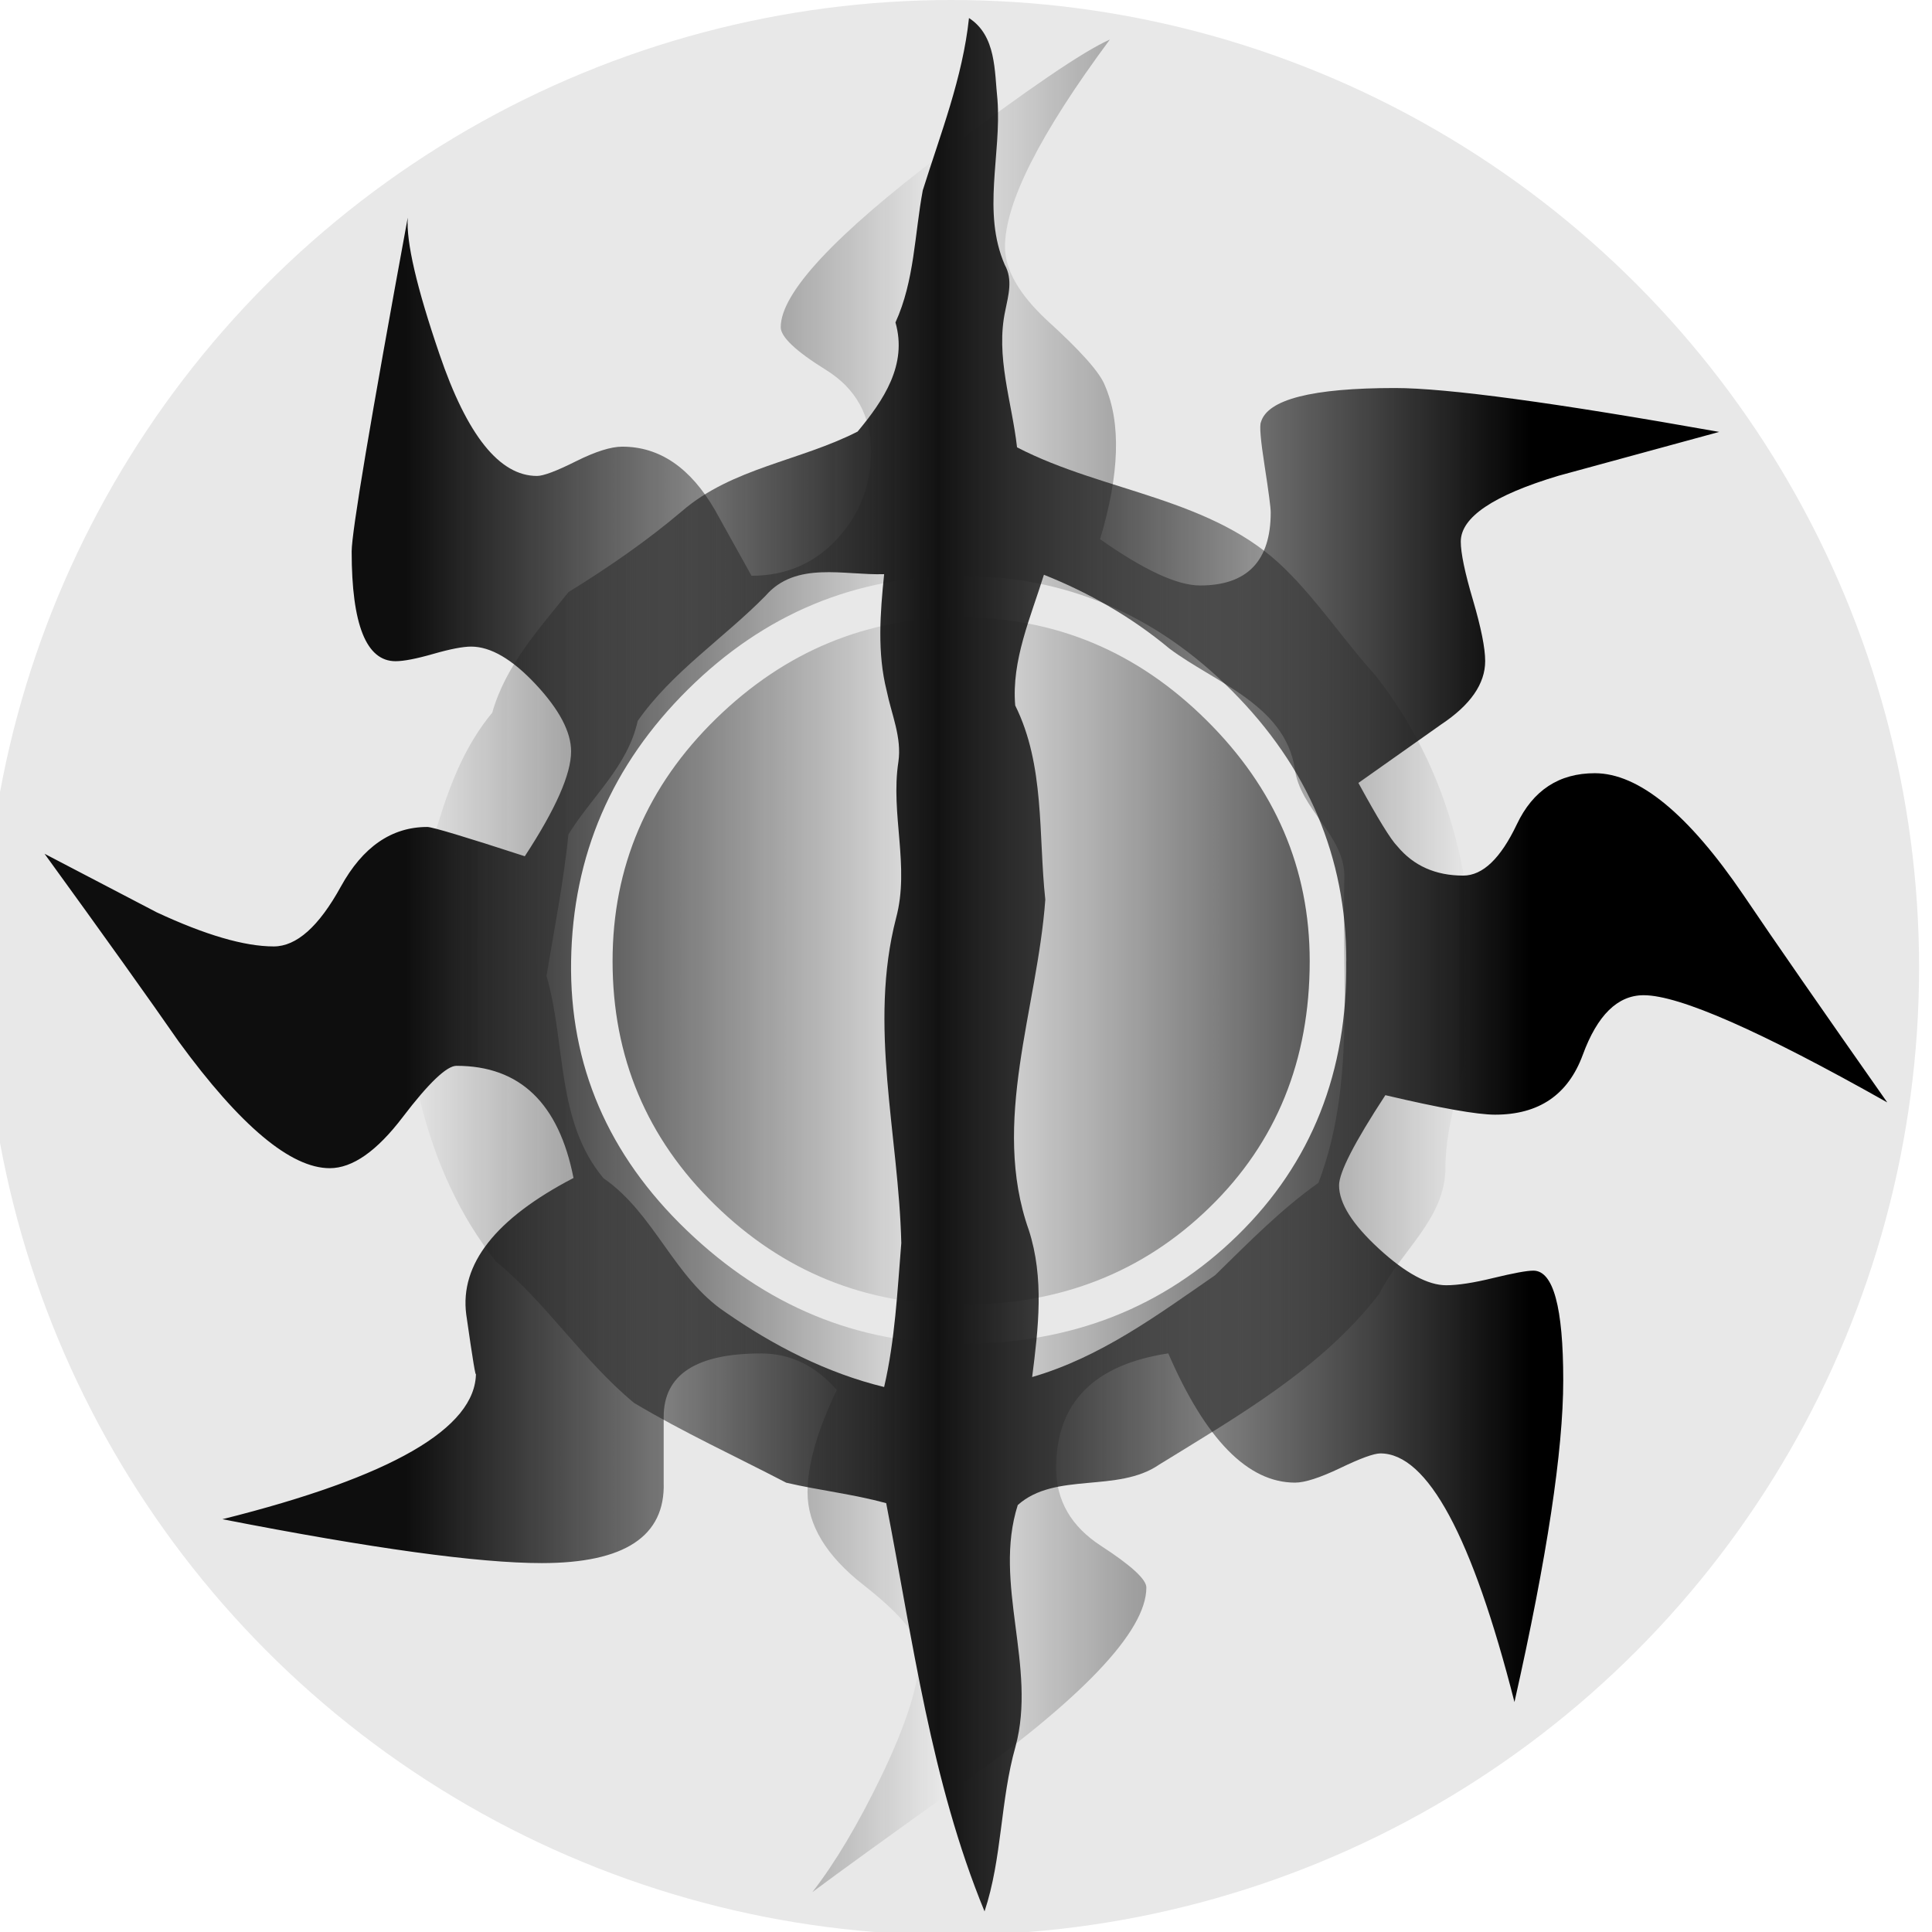 <?xml version="1.0" encoding="UTF-8" standalone="no"?>
<!-- Created with Inkscape (http://www.inkscape.org/) -->

<svg
   width="26.458mm"
   height="26.458mm"
   viewBox="0 0 26.458 26.458"
   version="1.1"
   id="svg1"
   inkscape:version="1.3 (0e150ed6c4, 2023-07-21)"
   sodipodi:docname="white-phyrexian-pip.svg"
   xmlns:inkscape="http://www.inkscape.org/namespaces/inkscape"
   xmlns:sodipodi="http://sodipodi.sourceforge.net/DTD/sodipodi-0.dtd"
   xmlns:xlink="http://www.w3.org/1999/xlink"
   xmlns="http://www.w3.org/2000/svg"
   xmlns:svg="http://www.w3.org/2000/svg">
  <sodipodi:namedview
     id="namedview1"
     pagecolor="#ffffff"
     bordercolor="#000000"
     borderopacity="0.25"
     inkscape:showpageshadow="2"
     inkscape:pageopacity="0.0"
     inkscape:pagecheckerboard="0"
     inkscape:deskcolor="#d1d1d1"
     inkscape:document-units="mm"
     inkscape:zoom="3.8601999"
     inkscape:cx="137.8167"
     inkscape:cy="44.816332"
     inkscape:window-width="1920"
     inkscape:window-height="991"
     inkscape:window-x="-9"
     inkscape:window-y="-9"
     inkscape:window-maximized="1"
     inkscape:current-layer="layer1" />
  <defs
     id="defs1">
    <linearGradient
       inkscape:collect="always"
       xlink:href="#linearGradient1"
       id="linearGradient2"
       x1="92.356"
       y1="107.414"
       x2="117.592"
       y2="107.414"
       gradientUnits="userSpaceOnUse"
       gradientTransform="translate(45.045,-14.811)" />
    <linearGradient
       id="linearGradient1"
       inkscape:collect="always">
      <stop
         style="stop-color:#0e0e0e;stop-opacity:1;"
         offset="0.196"
         id="stop1" />
      <stop
         style="stop-color:#0e0e0e;stop-opacity:0;"
         offset="0.487"
         id="stop4" />
      <stop
         style="stop-color:#000000;stop-opacity:1;"
         offset="0.807"
         id="stop2" />
    </linearGradient>
    <linearGradient
       inkscape:collect="always"
       xlink:href="#linearGradient4"
       id="linearGradient6"
       x1="97.337"
       y1="107.398"
       x2="112.018"
       y2="107.398"
       gradientUnits="userSpaceOnUse"
       gradientTransform="translate(44.964,-14.811)" />
    <linearGradient
       id="linearGradient4"
       inkscape:collect="always">
      <stop
         style="stop-color:#121212;stop-opacity:0;"
         offset="0"
         id="stop5" />
      <stop
         style="stop-color:#121212;stop-opacity:1;"
         offset="0.5"
         id="stop7" />
      <stop
         style="stop-color:#121212;stop-opacity:0;"
         offset="1"
         id="stop6" />
    </linearGradient>
  </defs>
  <g
     inkscape:label="Layer 1"
     inkscape:groupmode="layer"
     id="layer1"
     transform="translate(-136.79,-79.375)">
    <g
       id="g27"
       transform="matrix(0.265,0,0,0.265,275.696,79.375)"
       style="fill:#e8e8e8;fill-opacity:1">&#10;	<circle
   fill="#f8f6d8"
   cx="-475"
   cy="50"
   r="50"
   id="circle27"
   style="fill:#e8e8e8;fill-opacity:1" />
&#10;</g>
    <path
       fill="#0d0f0f"
       d="m 162.637,94.473 c -1.736,-0.979 -2.849,-1.469 -3.338,-1.469 -0.356,0 -0.634,0.273 -0.834,0.818 -0.201,0.546 -0.601,0.818 -1.201,0.818 -0.245,0 -0.746,-0.089 -1.502,-0.267 -0.423,0.646 -0.634,1.057 -0.634,1.235 0,0.245 0.182,0.533 0.546,0.868 0.364,0.334 0.671,0.5 0.921,0.5 0.159,0 0.375,-0.033 0.648,-0.1 0.273,-0.066 0.455,-0.1 0.546,-0.1 0.273,0 0.409,0.501 0.409,1.502 0,0.957 -0.222,2.426 -0.668,4.406 -0.579,-2.27 -1.191,-3.405 -1.836,-3.405 -0.089,0 -0.273,0.067 -0.551,0.201 -0.279,0.133 -0.484,0.199 -0.618,0.199 -0.645,0 -1.224,-0.589 -1.736,-1.77 -1.024,0.156 -1.536,0.679 -1.536,1.57 0,0.446 0.206,0.801 0.618,1.068 0.411,0.267 0.618,0.457 0.618,0.568 0,0.601 -0.879,1.525 -2.638,2.771 -0.934,0.668 -1.58,1.135 -1.936,1.401 0.311,-0.4 0.622,-0.923 0.935,-1.568 0.356,-0.734 0.534,-1.302 0.534,-1.703 0,-0.222 -0.256,-0.534 -0.768,-0.935 -0.512,-0.4 -0.767,-0.823 -0.767,-1.268 0,-0.378 0.133,-0.845 0.4,-1.402 -0.289,-0.334 -0.634,-0.501 -1.035,-0.501 -0.89,0 -1.335,0.29 -1.335,0.868 0,-0.401 0,-0.1 0,0.901 0.022,0.734 -0.534,1.102 -1.67,1.102 -0.868,0 -2.326,-0.201 -4.373,-0.601 2.315,-0.579 3.472,-1.246 3.472,-2.003 0,0.089 -0.044,-0.178 -0.133,-0.801 -0.089,-0.689 0.401,-1.313 1.469,-1.869 -0.201,-1.023 -0.734,-1.536 -1.603,-1.536 -0.133,0 -0.379,0.234 -0.734,0.7 -0.356,0.469 -0.69,0.702 -1.001,0.702 -0.534,0 -1.225,-0.578 -2.07,-1.736 -0.401,-0.578 -1.013,-1.435 -1.836,-2.57 0.512,0.268 1.024,0.534 1.536,0.802 0.668,0.311 1.201,0.467 1.603,0.467 0.312,0 0.618,-0.273 0.918,-0.818 0.3,-0.545 0.696,-0.818 1.185,-0.818 0.067,0 0.512,0.133 1.335,0.401 0.422,-0.645 0.634,-1.124 0.634,-1.436 0,-0.267 -0.162,-0.573 -0.484,-0.918 -0.323,-0.345 -0.618,-0.517 -0.885,-0.517 -0.112,0 -0.284,0.033 -0.518,0.1 -0.233,0.067 -0.406,0.1 -0.517,0.1 -0.401,0 -0.601,-0.501 -0.601,-1.502 0,-0.267 0.256,-1.791 0.768,-4.573 -0.023,0.333 0.122,0.957 0.434,1.869 0.378,1.113 0.823,1.669 1.336,1.669 0.088,0 0.267,-0.067 0.534,-0.201 0.267,-0.133 0.478,-0.2 0.634,-0.2 0.512,0 0.934,0.289 1.269,0.867 l 0.501,0.901 c 0.467,0 0.857,-0.166 1.168,-0.5 0.312,-0.334 0.468,-0.735 0.468,-1.202 0,-0.489 -0.206,-0.863 -0.618,-1.118 -0.412,-0.256 -0.618,-0.451 -0.618,-0.584 0,-0.468 0.735,-1.257 2.203,-2.37 1.179,-0.89 1.947,-1.413 2.304,-1.569 -0.957,1.291 -1.436,2.236 -1.436,2.837 0,0.312 0.189,0.646 0.568,1.001 0.467,0.423 0.734,0.723 0.801,0.901 0.222,0.513 0.2,1.213 -0.067,2.103 0.601,0.423 1.057,0.634 1.369,0.634 0.645,0 0.968,-0.334 0.968,-1.001 0,-0.067 -0.028,-0.278 -0.083,-0.634 -0.056,-0.356 -0.072,-0.556 -0.051,-0.601 0.089,-0.312 0.701,-0.468 1.836,-0.468 0.712,0 2.192,0.201 4.44,0.601 -0.49,0.133 -1.224,0.333 -2.203,0.601 -0.89,0.267 -1.336,0.568 -1.336,0.901 0,0.156 0.055,0.423 0.167,0.801 0.111,0.379 0.167,0.656 0.167,0.835 0,0.311 -0.201,0.601 -0.601,0.867 l -1.135,0.802 c 0.267,0.49 0.445,0.779 0.534,0.868 0.222,0.267 0.523,0.401 0.901,0.401 0.267,0 0.512,-0.234 0.734,-0.701 0.222,-0.468 0.579,-0.701 1.068,-0.701 0.601,0 1.28,0.557 2.037,1.67 0.421,0.624 1.078,1.57 1.968,2.838 z m -7.41,-1.936 c 0,-1.424 -0.524,-2.659 -1.57,-3.706 -1.046,-1.046 -2.281,-1.569 -3.705,-1.569 -1.447,0 -2.693,0.518 -3.739,1.553 -1.046,1.035 -1.58,2.275 -1.602,3.722 -0.023,1.424 0.506,2.654 1.585,3.688 1.079,1.035 2.331,1.553 3.755,1.553 1.513,0 2.776,-0.496 3.788,-1.486 1.013,-0.99 1.508,-2.241 1.487,-3.755 z m -0.501,0 c 0,1.358 -0.456,2.482 -1.369,3.371 -0.913,0.891 -2.048,1.336 -3.405,1.336 -1.313,0 -2.437,-0.456 -3.371,-1.369 -0.934,-0.911 -1.402,-2.025 -1.402,-3.338 0,-1.29 0.472,-2.398 1.418,-3.321 0.947,-0.923 2.065,-1.386 3.355,-1.386 1.29,0 2.409,0.467 3.355,1.403 0.946,0.935 1.419,2.036 1.419,3.305 z"
       id="path28"
       style="fill:url(#linearGradient2);stroke-width:0.265" />
    <path
       fill="#111212"
       d="m 156.935,92.568 c 0.015,-1.414 -0.434,-2.841 -1.314,-3.95 -0.425,-0.469 -0.775,-1.002 -1.226,-1.445 -0.993,-0.986 -2.48,-1.051 -3.677,-1.672 -0.07,-0.624 -0.298,-1.248 -0.16,-1.877 0.042,-0.209 0.104,-0.421 -0.008,-0.622 -0.314,-0.723 -0.044,-1.508 -0.1,-2.261 -0.042,-0.394 -0.015,-0.876 -0.39,-1.119 -0.087,0.819 -0.389,1.582 -0.633,2.36 -0.113,0.606 -0.113,1.237 -0.374,1.809 0.166,0.579 -0.162,1.066 -0.518,1.494 -0.785,0.402 -1.719,0.498 -2.402,1.087 -0.487,0.413 -1.013,0.775 -1.558,1.112 -0.409,0.512 -0.861,1.005 -1.044,1.651 -0.731,0.882 -0.817,2.067 -1.231,3.1 -0.008,1.534 0.303,3.186 1.283,4.416 0.701,0.579 1.191,1.358 1.891,1.937 0.672,0.401 1.389,0.731 2.083,1.092 0.452,0.105 0.919,0.157 1.369,0.28 0.365,1.881 0.614,3.808 1.347,5.591 0.243,-0.732 0.214,-1.517 0.424,-2.257 0.296,-1.094 -0.311,-2.233 0.031,-3.308 0.513,-0.459 1.368,-0.161 1.937,-0.554 1.083,-0.668 2.228,-1.318 3.014,-2.339 0.292,-0.587 0.906,-1.026 0.906,-1.73 0.005,-0.949 0.558,-1.837 0.347,-2.796 z m -8.036,5.802 c -0.784,-0.191 -1.515,-0.566 -2.173,-1.024 -0.708,-0.472 -0.972,-1.352 -1.671,-1.835 -0.654,-0.781 -0.512,-1.847 -0.781,-2.772 0.107,-0.645 0.234,-1.285 0.301,-1.938 0.319,-0.518 0.811,-0.93 0.948,-1.553 0.468,-0.67 1.18,-1.133 1.751,-1.714 0.416,-0.48 1.078,-0.278 1.624,-0.296 -0.054,0.529 -0.097,1.076 0.035,1.598 0.065,0.321 0.209,0.637 0.16,0.973 -0.11,0.714 0.158,1.43 -0.031,2.136 -0.382,1.476 0.035,2.966 0.071,4.453 -0.054,0.659 -0.085,1.323 -0.235,1.971 z m 5.947,-2.797 c -0.52,0.369 -0.962,0.823 -1.416,1.266 -0.788,0.545 -1.567,1.122 -2.505,1.394 0.085,-0.669 0.167,-1.358 -0.046,-2.013 -0.523,-1.48 0.118,-3.028 0.226,-4.525 -0.096,-0.89 -0.004,-1.839 -0.412,-2.659 -0.053,-0.616 0.213,-1.21 0.393,-1.79 0.62,0.247 1.203,0.581 1.719,1.011 0.623,0.467 1.577,0.769 1.716,1.64 0.071,0.572 0.697,0.918 0.679,1.503 -0.039,1.391 0.153,2.845 -0.354,4.172 z"
       id="path124"
       style="fill:url(#linearGradient6);stroke-width:0.265" />
  </g>
</svg>
